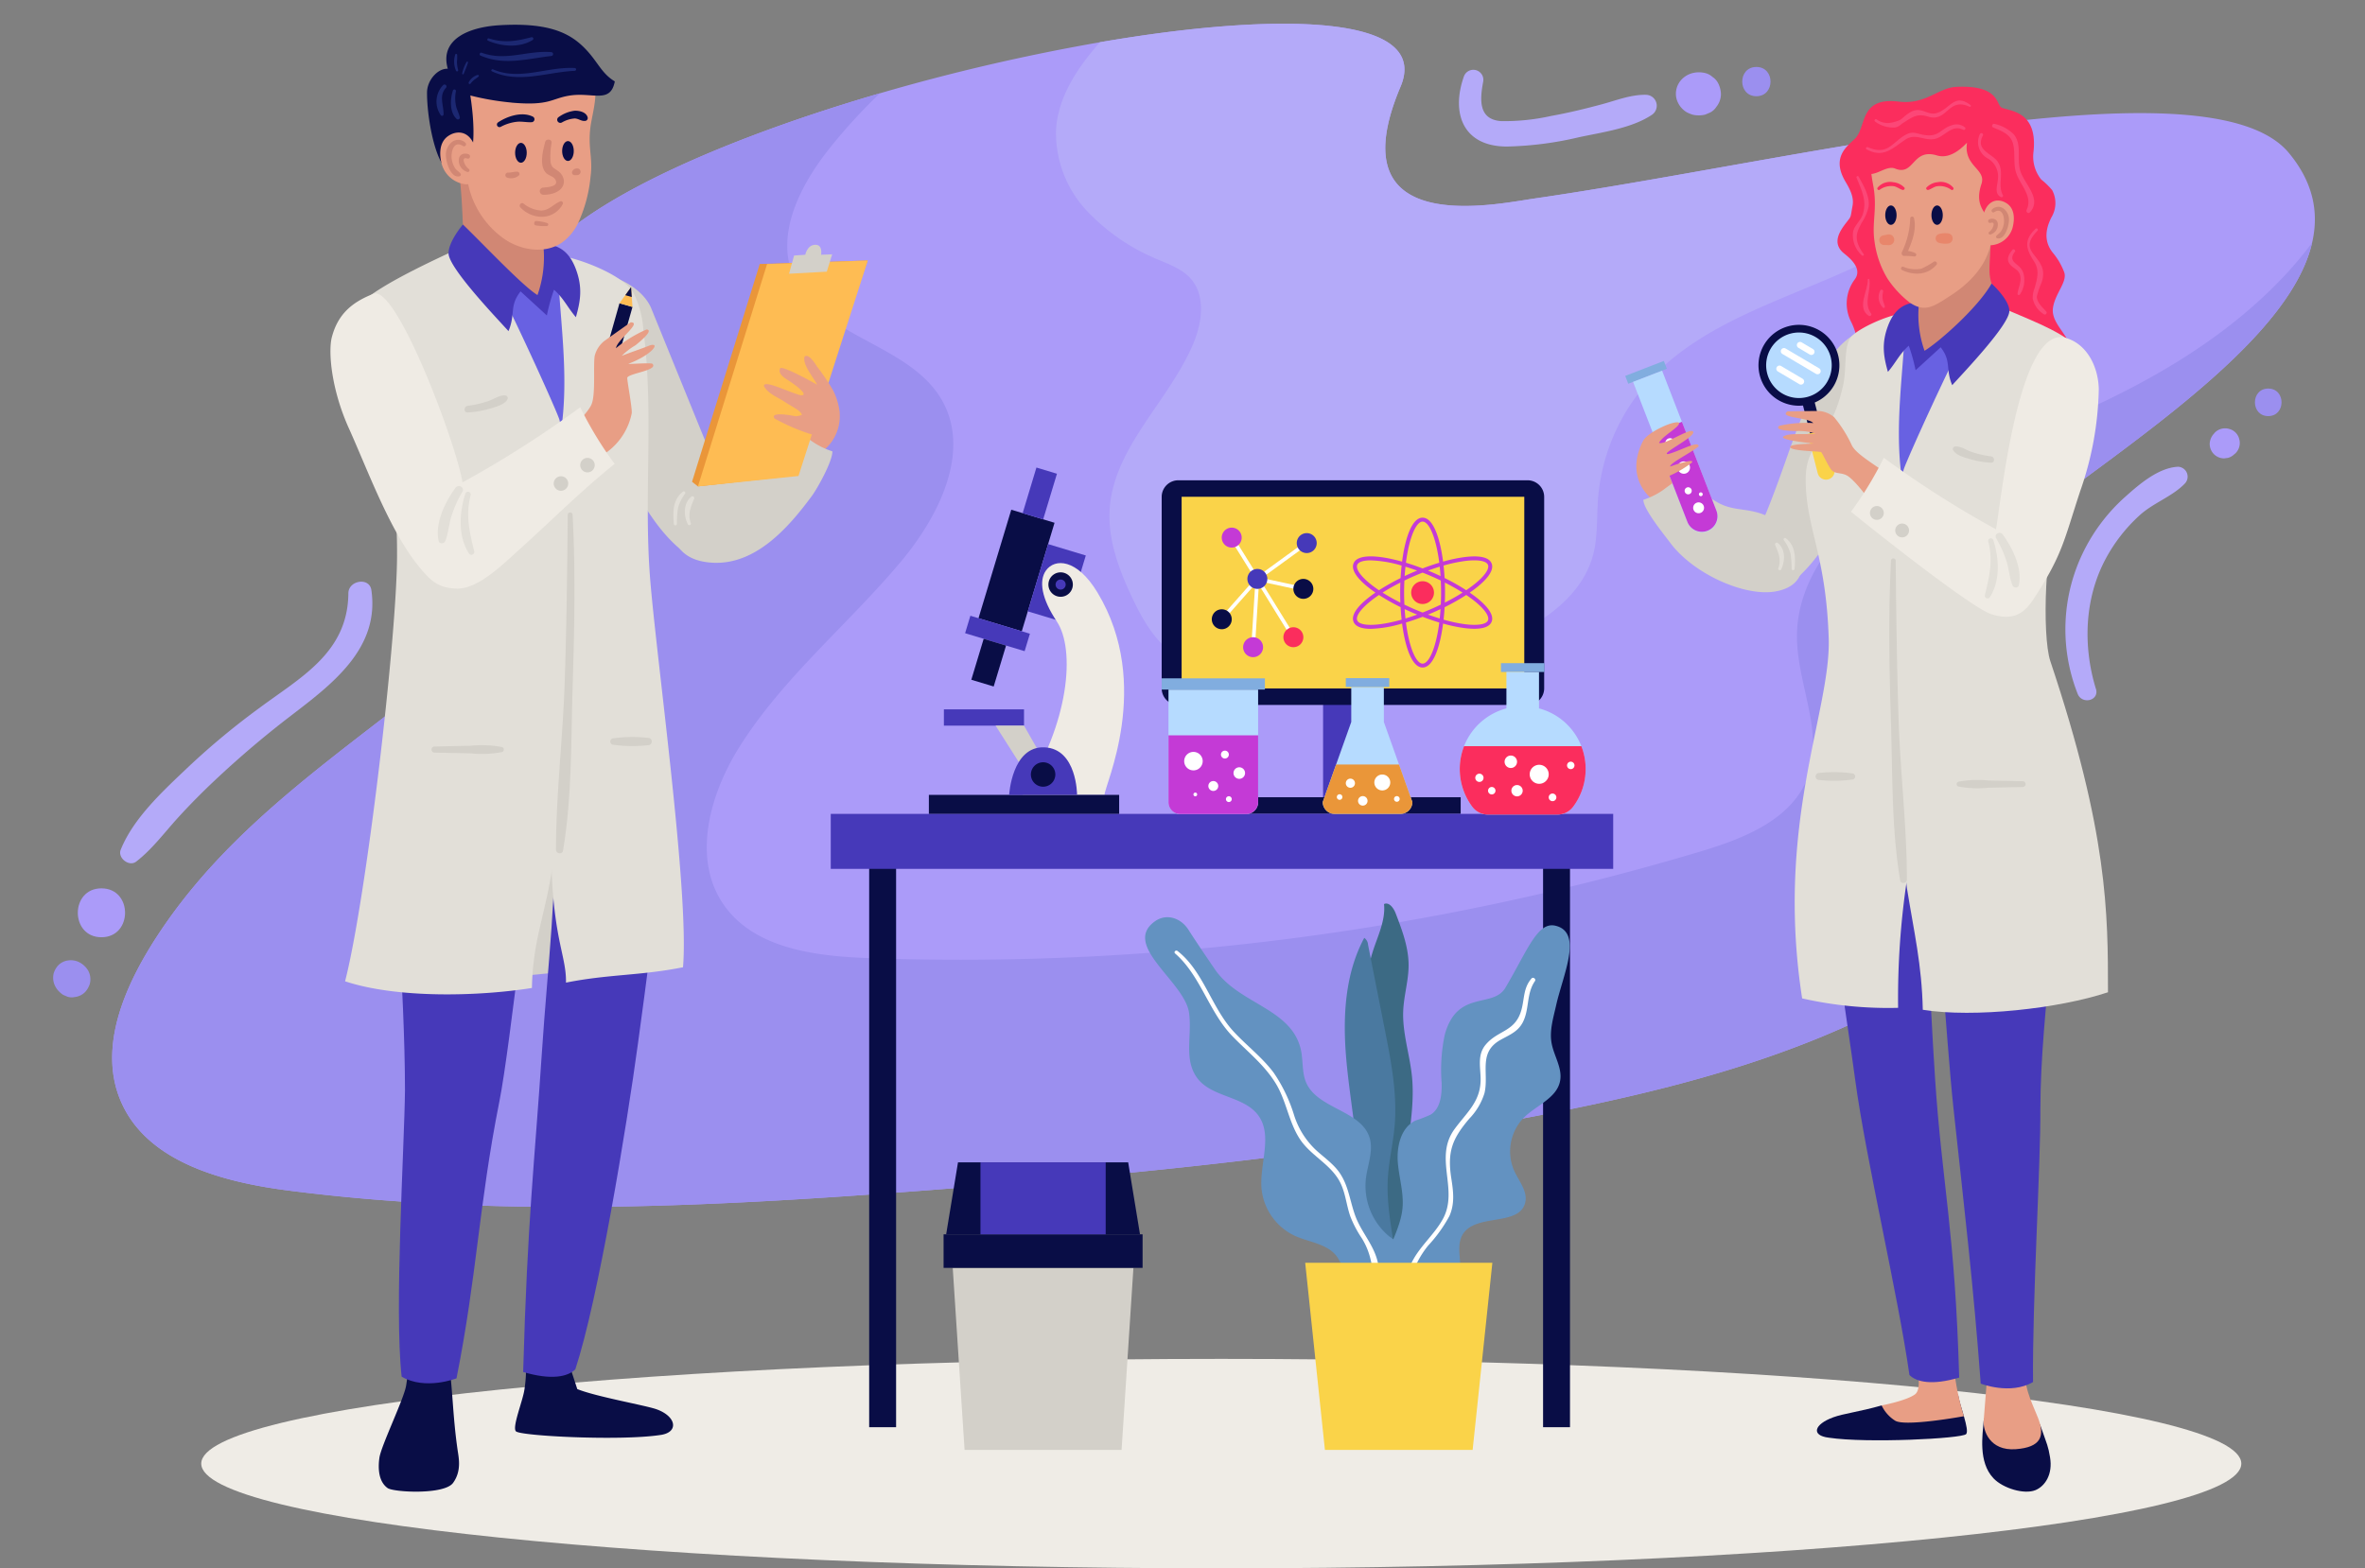 <svg xmlns="http://www.w3.org/2000/svg" xmlns:xlink="http://www.w3.org/1999/xlink" width="401" height="266" viewBox="0 0 401 266">
  <rect x="0" y="0" width="401" height="266" fill="#808080" stroke="none"/>
  <defs>
    <clipPath id="clip-path">
      <rect id="Rectángulo_383783" data-name="Rectángulo 383783" width="383.5" height="261.979" fill="none"/>
    </clipPath>
  </defs>
  <g id="Grupo_1081148" data-name="Grupo 1081148" transform="translate(-180 -5190)">
    <g id="Grupo_1081147" data-name="Grupo 1081147" transform="translate(189 5194.021)">
      <g id="Grupo_1081146" data-name="Grupo 1081146" clip-path="url(#clip-path)">
        <path id="Trazado_830646" data-name="Trazado 830646" d="M389.1,37.133c-4.715,20.518-44.33,41.714-60.749,57.523-2.853,2.747-5.73,5.917-6.2,9.848-.853,7.007,5.992,12.3,12.1,15.846s13.143,8.284,13.031,15.341c-.044,2.977-1.439,5.768-3.052,8.272-6.316,9.841-16.164,16.924-26.516,22.367-18.082,9.5-38.132,14.606-58.183,18.537C225.085,191.606,190.092,195.1,155.1,197.8c-36.314,2.8-72.939,4.74-109.066.112-11.243-1.439-24.174-4.852-28.546-15.3-3.812-9.119.779-19.5,6.166-27.78,15.634-24.018,40.867-36.339,61.322-56.4,19.614-19.241,12.975-37.341,6.64-41.789-20.742-14.55,14.1-33.019,54.645-44.841a344.953,344.953,0,0,1,37.31-8.658c30.988-5.326,56.078-4.528,50.964,7.549C223.6,36.5,250.492,30.624,257.207,29.652c23.009-3.314,53.057-9.711,78.489-12.769,23.42-2.822,42.929-2.815,49.444,5.014,4.136,4.971,5.151,10.078,3.961,15.236" transform="translate(-6.065 0)" fill="#ab9bf9"/>
        <path id="Trazado_830647" data-name="Trazado 830647" d="M432.574,16.883A30.9,30.9,0,0,1,422.1,33.034C407.347,45.243,385.092,46.881,372.721,61.5a33.721,33.721,0,0,0-7.83,19.178c-.224,3.146-.019,6.353-.822,9.4-1.781,6.733-8.091,11.255-14.438,14.114-13.143,5.917-27.955,7.119-42.349,6.4-5.207-.262-10.72-.878-14.843-4.067-3.065-2.373-4.989-5.9-6.634-9.412-2.155-4.609-4.005-9.549-3.719-14.625.6-10.614,10.041-18.406,14.177-28.2,1.52-3.606,2.155-8.185-.467-11.093-1.352-1.507-3.326-2.261-5.189-3.065a34.67,34.67,0,0,1-12.42-8.434,19.34,19.34,0,0,1-5.182-13.809c.38-5.6,3.712-10.52,7.443-14.75,30.988-5.326,56.078-4.528,50.964,7.549C320.481,36.5,347.37,30.624,354.085,29.652c23.009-3.314,53.057-9.711,78.489-12.769" transform="translate(-102.944 0)" fill="#b4aaf9"/>
        <path id="Trazado_830648" data-name="Trazado 830648" d="M322.148,111.644c-.853,7.007,5.992,12.3,12.1,15.846s13.143,8.284,13.031,15.341c-.044,2.977-1.439,5.768-3.052,8.272-6.316,9.841-16.164,16.924-26.516,22.367-18.082,9.5-38.132,14.606-58.183,18.537-34.439,6.739-69.432,10.234-104.425,12.931-36.314,2.8-72.939,4.74-109.066.112-11.243-1.439-24.174-4.852-28.546-15.3-3.812-9.119.779-19.5,6.166-27.78,15.634-24.018,40.867-36.339,61.322-56.4,19.614-19.241,12.975-37.341,6.64-41.789-20.742-14.55,14.1-33.019,54.645-44.841a94.238,94.238,0,0,0-8.365,9.113c-5.039,6.266-9.43,14.644-6.3,22.044,4.323,10.2,19.589,11.23,25.133,20.823,5.058,8.745-.473,19.789-6.97,27.525-8.957,10.67-20.013,19.658-27.394,31.474-5.008,8.016-7.985,18.842-2.616,26.616,5.157,7.462,15.5,8.758,24.56,9.088a437.839,437.839,0,0,0,141.05-18.076c7.337-2.193,15.51-5.4,18.207-12.57,2.859-7.593-1.837-15.871-1.819-23.981.019-8.839,5.78-16.836,12.943-22.019S330.363,80.9,338.61,77.716c16.743-6.453,33.324-14.619,45.644-27.662a63.437,63.437,0,0,0,4.846-5.78c-4.715,20.518-44.33,41.714-60.749,57.523-2.853,2.747-5.73,5.917-6.2,9.848" transform="translate(-6.065 -7.141)" fill="#9b8fef"/>
        <path id="Trazado_830649" data-name="Trazado 830649" d="M383.54,13.618c-2.235,6.34-.091,11.905,7.3,11.9a58.23,58.23,0,0,0,12.169-1.568c3.975-.86,8.928-1.509,12.355-3.778a1.855,1.855,0,0,0-.928-3.428c-2.565-.053-4.993.93-7.447,1.592-2.857.771-5.734,1.471-8.647,1.992a36.279,36.279,0,0,1-8.457.88c-3.947-.254-3.633-3.71-3.076-6.693a1.7,1.7,0,0,0-3.266-.9" transform="translate(-144.325 -4.686)" fill="#b4aaf9"/>
        <path id="Trazado_830650" data-name="Trazado 830650" d="M441.852,17.752a3.857,3.857,0,0,0,1.694,2.236,5.78,5.78,0,0,0,1.074.441,4.753,4.753,0,0,0,2.069-.017l.875-.369a2.764,2.764,0,0,0,1.027-.942,3.487,3.487,0,0,0,.786-2.218,4.339,4.339,0,0,0-.5-1.847,2.767,2.767,0,0,0-.943-1.027,2.757,2.757,0,0,0-1.245-.655,4.448,4.448,0,0,0-2.177.022,3.827,3.827,0,0,0-1.695.964,3.51,3.51,0,0,0-.966,3.413" transform="translate(-166.58 -4.988)" fill="#ab9bf9"/>
        <path id="Trazado_830651" data-name="Trazado 830651" d="M462.214,16.741c3.194,0,3.2-4.964,0-4.964s-3.2,4.964,0,4.964" transform="translate(-173.408 -4.441)" fill="#9b8fef"/>
        <path id="Trazado_830652" data-name="Trazado 830652" d="M552.949,158.3c-2.212-7.22-1.953-15.274,1.64-22.017a27.558,27.558,0,0,1,5.779-7.417c2.312-2.106,5.567-3.192,7.672-5.39a1.683,1.683,0,0,0-1.177-2.841c-3.319.17-6.553,2.962-8.951,5.106A30.571,30.571,0,0,0,551,134.726a29.817,29.817,0,0,0-1.143,24.423c.739,1.875,3.716,1.168,3.1-.854" transform="translate(-206.578 -45.492)" fill="#b4aaf9"/>
        <path id="Trazado_830653" data-name="Trazado 830653" d="M591.249,114.568l.184-.148a2.451,2.451,0,0,0,.637-2.412c0-.019-.009-.037-.014-.056a2.357,2.357,0,0,0-1.661-1.661l-.057-.014a2.452,2.452,0,0,0-2.411.637l-.148.184a2.661,2.661,0,0,0-.718,1.735,2.5,2.5,0,0,0,.718,1.734,2.468,2.468,0,0,0,1.735.718l.651-.087a2.45,2.45,0,0,0,1.083-.631" transform="translate(-221.395 -41.559)" fill="#ab9bf9"/>
        <path id="Trazado_830654" data-name="Trazado 830654" d="M601.633,104.017c3.006,0,3.011-4.672,0-4.672s-3.011,4.672,0,4.672" transform="translate(-226.039 -37.465)" fill="#9b8fef"/>
        <path id="Trazado_830655" data-name="Trazado 830655" d="M56.952,153.887c-.075,10.124-8.14,14.281-15.193,19.543a127.526,127.526,0,0,0-11.8,9.789c-4.211,4.013-9.407,8.69-11.607,14.185-.552,1.379,1.414,2.936,2.617,2.012,2.688-2.067,4.774-4.9,7.048-7.4,2.24-2.468,4.6-4.819,7.043-7.089q5.867-5.456,12.224-10.317c6.948-5.327,15-11.377,13.569-21.249-.328-2.26-3.884-1.646-3.9.528" transform="translate(-6.885 -57.298)" fill="#b4aaf9"/>
        <path id="Trazado_830656" data-name="Trazado 830656" d="M.414,259.513a2.762,2.762,0,0,0,.341.516,4.448,4.448,0,0,0,.957.862l.733.309a2.319,2.319,0,0,0,1.222.055,2.916,2.916,0,0,0,1.76-.843,3.653,3.653,0,0,0,.789-1.353,3.056,3.056,0,0,0-.309-2.363,3.854,3.854,0,0,0-1.378-1.3,3.207,3.207,0,0,0-1.918-.357,2.859,2.859,0,0,0-1.727.827A3.583,3.583,0,0,0,.11,257.2a3.148,3.148,0,0,0,.3,2.317" transform="translate(0 -96.171)" fill="#9b8fef"/>
        <path id="Trazado_830657" data-name="Trazado 830657" d="M10.741,243.73c5.336,0,5.344-8.292,0-8.292s-5.344,8.292,0,8.292" transform="translate(-2.54 -88.789)" fill="#ab9bf9"/>
        <path id="Trazado_830658" data-name="Trazado 830658" d="M386.237,381.325c0,9.81-77.433,17.762-172.952,17.762S40.333,391.135,40.333,381.325s77.433-17.762,172.952-17.762,172.952,7.952,172.952,17.762" transform="translate(-15.211 -137.108)" fill="#efece6"/>
        <path id="Trazado_830659" data-name="Trazado 830659" d="M127.344,366.994c-.276,1.93-2.115,6.373-1.44,7.074.769.8,17.634,1.65,24.409.635,3.225-.388,2.885-3.107-.513-4.353-1.854-.68-10.263-2.133-13.492-3.444l-2.289-6.989a1.279,1.279,0,0,0-1.6-1.071,41.02,41.02,0,0,0-4.427.224c-.771,4.1-.051,3.778-.643,7.924" transform="translate(-47.426 -135.329)" fill="#090d46"/>
        <path id="Trazado_830660" data-name="Trazado 830660" d="M88.764,379.7c-.26,1.847-.128,4.042,1.388,5.129,1,.719,9.615,1.189,11.108-.88,1.472-2.039.952-4.266.768-5.547-.888-6.148-.787-10.393-1.674-16.542a42.854,42.854,0,0,1-6.343,0c-.255,1.965-.4,3.637-.719,5.611-.366,2.236-4.241,10.19-4.527,12.228" transform="translate(-33.435 -136.466)" fill="#090d46"/>
        <path id="Trazado_830661" data-name="Trazado 830661" d="M111.484,238.94c-2.133.82,20.561-.9,25.855-2.459S129.29,204.5,129.29,204.5Z" transform="translate(-41.99 -77.121)" fill="#d3d0c9"/>
        <path id="Trazado_830662" data-name="Trazado 830662" d="M94.776,248.127c-.089,9.6-1.849,37.4-.566,48.708,4.034,2.359,9.3.282,9.3.282,3.489-17.52,3.78-29.432,7.268-46.952,1.919-9.635,5.344-43.048,7.1-51.448.85.206,1.476-.206,2.326,0,.411,16.025-1.234,28.241-2.212,43.066-1.243,18.836-2.455,28.206-3.18,54.259,4.831,1.434,7.59.793,8.844-.453,3.868-11.722,8.7-41.094,10.622-55.278,2.937-21.662,5.689-40.181,1.766-61.688-6.541,2.464-34.7.109-41.581.032-1.262,6.232-.777,13.42-1.26,19.812-.646,8.543,1.568,32.676,1.568,49.659" transform="translate(-35.107 -67.363)" fill="#4639b9"/>
        <path id="Trazado_830663" data-name="Trazado 830663" d="M152.957,73.967l12.116,29.764c.873,2.145,1.747,4.293,2.473,6.492.809,2.451-6.906,6.88-9.714,4.538-5.763-4.807-8.834-13.036-13.193-19.146s-7.864-13.174-8.006-20.678a7.256,7.256,0,0,1,.592-3.471c3.3-6.427,13.629-2.665,15.732,2.5" transform="translate(-51.526 -25.671)" fill="#d3d0c9"/>
        <path id="Trazado_830664" data-name="Trazado 830664" d="M202.378,109.418c-1.878,3.584,1.4,5.281,4.2,2.867a7.52,7.52,0,0,0,2.878-6.826,9.536,9.536,0,0,1-7.078,3.959" transform="translate(-76.113 -39.771)" fill="#e89e85"/>
        <path id="Trazado_830665" data-name="Trazado 830665" d="M192.238,120.649c.982-1.332,3.52-5.916,3.483-7.57a13.159,13.159,0,0,1-3.6-1.8c-1.506-1.159-3.215-2.158-4.241-3.757-.426,2.9-1.421,6.064-3.978,7.507-2.582,1.458-5.864.666-8.691,1.56-6.921,2.189-9.99,13.7-1.256,15.216,8.124,1.409,14.2-5.625,18.282-11.156" transform="translate(-63.585 -40.549)" fill="#d3d0c9"/>
        <path id="Trazado_830666" data-name="Trazado 830666" d="M169.456,132.839a15.152,15.152,0,0,1,.2-2.761,7.325,7.325,0,0,1,1.189-2.358c.131-.2-.141-.505-.349-.349-1.752,1.321-1.76,3.471-1.567,5.468a.263.263,0,0,0,.526,0" transform="translate(-63.676 -48.019)" fill="#e2dfd8"/>
        <path id="Trazado_830667" data-name="Trazado 830667" d="M172.994,133.243c-.563-1.551-.02-2.758.574-4.183a.305.305,0,0,0-.445-.342c-1.433,1.089-1.368,3.263-.624,4.733.137.27.6.082.5-.209" transform="translate(-64.858 -48.525)" fill="#e2dfd8"/>
        <path id="Trazado_830668" data-name="Trazado 830668" d="M111.675,60.158,88.7,72.618s9.455,26.156,8.806,37.206a116.156,116.156,0,0,0,0,17.166l34.61-3.807s.762-18.055.422-28.137-1.359-27.1-1.359-27.1Z" transform="translate(-33.452 -22.687)" fill="#6861e2"/>
        <path id="Trazado_830669" data-name="Trazado 830669" d="M111.165,49.756a6.759,6.759,0,0,1-.463,3.6c-1.382,2.925,11.2,9.228,14.3,8.326,1.511-.439,3.721-4.3,3.661-5.873-2.547.281-2.653-1.347-3.932-3.568a13.316,13.316,0,0,1-1.3-4.226l-1.34-7.077a1.067,1.067,0,0,0-1.19-1.1c-1.981-.184-11-2.469-10.578-.389.625,3.1.687,8.575.837,10.31" transform="translate(-41.602 -14.549)" fill="#d18774"/>
        <path id="Trazado_830670" data-name="Trazado 830670" d="M113.252,67.868s5.1,6.922,12.84,4.227,2.962-9.321,2.962-9.321l-3.588-2.813s2.295,3.582.308,9.782c0,0-10.482-7.361-12.521-5.678s0,3.8,0,3.8" transform="translate(-42.368 -22.613)" fill="#6861e2"/>
        <path id="Trazado_830671" data-name="Trazado 830671" d="M82.565,69.97a9.712,9.712,0,0,0-2.53,3.164,9.508,9.508,0,0,0-.505,4.377,36.049,36.049,0,0,0,2.642,11.454c1.37,3.324,3.236,6.439,4.389,9.844,1.547,4.566,1.751,9.47,1.738,14.292-.039,14.261-5.265,58.407-8.812,72.221,8.785,2.914,22.54,2.588,31.681,1.132.169-8.028,2.073-11.812,3.35-19.74.8-4.992,4.88-59.892,1.327-76.581-.214-1.006-7.09-16.2-10.4-22.554-2.156-4.143-2.965-8.272-7.1-6.348-3.924,1.824-12.591,5.827-15.781,8.74" transform="translate(-29.977 -22.908)" fill="#e2dfd8"/>
        <path id="Trazado_830672" data-name="Trazado 830672" d="M136.223,63.006c3.792.54,11.122,3.379,12.87,6.358a16.545,16.545,0,0,1,1.7,6.332c1.79,13.761.092,27.59,1.088,41.432.927,12.9,6.733,53.783,5.633,66.666-7.3,1.453-12.538,1.152-19.843,2.605.078-4.348-1.95-7-2.427-18.835-.466-11.557-.273-33.537-.447-37.781-.612-14.981-.655-20.953,1.915-36.238,1.738-10.334-.366-20.925-.493-30.541" transform="translate(-50.705 -23.761)" fill="#e2dfd8"/>
        <path id="Trazado_830673" data-name="Trazado 830673" d="M138.889,133.508c-.088,9.473-.2,18.952-.516,28.421-.309,9.435-1.471,18.953-1.478,28.379,0,.66,1.071.851,1.188.161,1.549-9.093,1.353-18.782,1.643-27.984.3-9.658.5-19.324-.009-28.977a.414.414,0,0,0-.828,0" transform="translate(-51.626 -50.198)" fill="#d3d0c9"/>
        <path id="Trazado_830674" data-name="Trazado 830674" d="M103.5,197.72c2.033.042,4.066.09,6.1.124a18.6,18.6,0,0,0,5.347-.211.45.45,0,0,0,0-.86,18.732,18.732,0,0,0-5.347-.211c-2.033.035-4.066.082-6.1.124a.518.518,0,0,0,0,1.035" transform="translate(-38.842 -74.095)" fill="#d3d0c9"/>
        <path id="Trazado_830675" data-name="Trazado 830675" d="M152.064,195.524a23.764,23.764,0,0,0,6.2.069.625.625,0,0,0,0-1.2,23.79,23.79,0,0,0-6.2.069.554.554,0,0,0,0,1.06" transform="translate(-57.198 -73.246)" fill="#d3d0c9"/>
        <path id="Trazado_830676" data-name="Trazado 830676" d="M112.568,104.1a16.726,16.726,0,0,0,3.855-.679c.98-.306,2.306-.615,2.862-1.53a.459.459,0,0,0-.392-.683c-.986-.064-1.9.638-2.819.951a17.644,17.644,0,0,1-3.507.811c-.7.087-.741,1.183,0,1.131" transform="translate(-42.248 -38.166)" fill="#d3d0c9"/>
        <path id="Trazado_830677" data-name="Trazado 830677" d="M117.812,72.761c1.241-2.962.086-4.2,2.049-6.74l4.46,4.083a31.952,31.952,0,0,1,1.213-4.367c1.651,1.469,2.272,2.982,3.709,4.662.776-2.735,1.167-5.019,0-8.147-1.2-3.223-3.126-4.16-5.549-4.282a19.247,19.247,0,0,1-.963,8.675c-2.535-1.543-9.4-8.849-12.642-11.964,0,0-2.44,2.845-2.44,4.876,0,2.449,8.028,10.842,10.162,13.2" transform="translate(-40.597 -20.621)" fill="#4639b9"/>
        <path id="Trazado_830678" data-name="Trazado 830678" d="M185.413,65.071l-11.48,36.935,1,.785,15.8-1.766,13-36.55Z" transform="translate(-65.594 -24.316)" fill="#ea9639"/>
        <path id="Trazado_830679" data-name="Trazado 830679" d="M187.265,65.071l-11.724,37.721,17.049-1.766,11.751-36.55Z" transform="translate(-66.201 -24.316)" fill="#febc53"/>
        <path id="Trazado_830680" data-name="Trazado 830680" d="M206.316,99.8a10.871,10.871,0,0,0-1.147-3.614,37.967,37.967,0,0,0-2.64-3.9c-.483-.742-1.5-2.3-2.152-1.7-.332,1.419,1.49,3.456,2.152,4.754-1.5-.848-5.744-3.144-6.255-2.815-.45.939.564,1.582,1.446,2.136s3.568,2.487,2.062,2.482c-2.094-.52-6.331-2.737-6.282-1.561.774,1.363,2.328,1.851,3.625,2.732.989.671,2.759,1.484,2.8,2.146-1.086.389-1.132.174-2.275.018s-3.012-.291-2.333.605a35.042,35.042,0,0,0,5.468,2.427c4.172,1.487,4.923-1.373,5.534-3.712" transform="translate(-72.973 -34.111)" fill="#e89e85"/>
        <path id="Trazado_830681" data-name="Trazado 830681" d="M201.192,62.021l-.853,3.086,6.4-.349.915-2.943-1.88.069s.338-1.747-1.022-1.69-1.655,1.69-1.655,1.69Z" transform="translate(-75.553 -22.7)" fill="#d3d0c9"/>
        <path id="Trazado_830682" data-name="Trazado 830682" d="M110.137,27.268a15.128,15.128,0,0,0,6.543,10.317c2.835,1.815,6.744,2.35,9.515.438a8.75,8.75,0,0,0,2.661-3.154,24.072,24.072,0,0,0,2.182-8c.482-3.385-.651-5.2.142-9.405.635-3.359,1.508-6.57-.9-8.994-1.671-1.678-6.724-3.836-8.905-4.758-2.307-.974-4.877-1.73-7.292-1.068a12.268,12.268,0,0,0-5.2,3.6c-6.959,7.081-.011,12.348,1.261,21.02" transform="translate(-39.909 -0.903)" fill="#e89e85"/>
        <path id="Trazado_830683" data-name="Trazado 830683" d="M116.124,13.492c6.556.576,6.681-.7,9.876-1.2,3.867-.606,6.905,1.449,7.634-2.4-2.506-1.5-2.975-3.743-5.723-6.227-2.637-2.384-6.415-3.742-13.847-3.3-5.187.311-10.175,2.386-8.748,7.382-1.687-.1-3.5,1.93-3.519,4-.043,4.368,1.586,13.9,4.683,13.653,4.338-.34,3.165-9.851,2.657-13.117a45.286,45.286,0,0,0,6.987,1.2" transform="translate(-38.39 -0.107)" fill="#090d46"/>
        <path id="Trazado_830684" data-name="Trazado 830684" d="M106.8,30.182c-1.605,1.044-1.606,3.142-1.137,4.878a4.746,4.746,0,0,0,4.062,3.35c2.391.1,2.083-2.723,1.932-4.37-.414-4.5-3.005-5.061-4.857-3.858" transform="translate(-39.745 -11.175)" fill="#e89e85"/>
        <path id="Trazado_830685" data-name="Trazado 830685" d="M127.742,34.131c0,.931-.441,1.687-.985,1.687s-.985-.756-.985-1.687.441-1.686.985-1.686.985.755.985,1.686" transform="translate(-47.432 -12.236)" fill="#090d46"/>
        <path id="Trazado_830686" data-name="Trazado 830686" d="M140.546,33.645c0,.931-.441,1.686-.985,1.686s-.985-.755-.985-1.686.441-1.687.985-1.687.985.756.985,1.687" transform="translate(-52.26 -12.052)" fill="#090d46"/>
        <path id="Trazado_830687" data-name="Trazado 830687" d="M133.409,31.932c-.374,1.454-1.056,3.968.116,5.248.424.463,1.241.578,1.572,1.115.762,1.237-1.276,1.325-2.026,1.4a.606.606,0,0,0,0,1.211c1.444.048,3.612-.581,3.5-2.421a2.307,2.307,0,0,0-1-1.615c-.716-.547-1.1-.524-1.266-1.6a13.932,13.932,0,0,1,.187-3.191c.055-.624-.927-.737-1.079-.146" transform="translate(-49.964 -11.896)" fill="#d18774"/>
        <path id="Trazado_830688" data-name="Trazado 830688" d="M127.142,49.383a5.02,5.02,0,0,0,3.717,1.591,4,4,0,0,0,3.489-2.211.342.342,0,0,0-.419-.419c-1.157.458-1.88,1.525-3.231,1.572a5.251,5.251,0,0,1-3.042-1.2c-.409-.268-.847.328-.514.666" transform="translate(-47.904 -18.225)" fill="#d18774"/>
        <path id="Trazado_830689" data-name="Trazado 830689" d="M131.242,54.464a8.427,8.427,0,0,0,1.852.113.264.264,0,0,0,.07-.516,8.393,8.393,0,0,0-1.82-.348c-.424-.045-.528.69-.1.751" transform="translate(-49.391 -20.256)" fill="#d18774"/>
        <path id="Trazado_830690" data-name="Trazado 830690" d="M110.259,32.136a1.733,1.733,0,0,0-2.241-.189,2.744,2.744,0,0,0-1.065,2.549c.075,1.079.83,3.665,2.307,3.309a.3.3,0,0,0,.175-.43c-.262-.344-.641-.529-.9-.883a3.82,3.82,0,0,1-.544-1.266c-.309-1.147.1-3.678,1.856-2.555.331.212.677-.261.412-.534" transform="translate(-40.331 -11.927)" fill="#d18774"/>
        <path id="Trazado_830691" data-name="Trazado 830691" d="M121.455,26.8a7.492,7.492,0,0,1,2.774-.864c.832-.078,1.646.118,2.473.075a.5.5,0,0,0,.249-.921c-1.815-.94-4.36-.118-5.939.952a.439.439,0,0,0,.442.757" transform="translate(-45.56 -9.306)" fill="#090d46"/>
        <path id="Trazado_830692" data-name="Trazado 830692" d="M138,25.694a4.976,4.976,0,0,1,2.184-.687c.7.023,1.155.533,1.86.4a.484.484,0,0,0,.334-.588c-.23-.883-1.376-1.15-2.194-1.127a5.879,5.879,0,0,0-2.723,1.08.534.534,0,0,0,.539.921" transform="translate(-51.739 -8.935)" fill="#090d46"/>
        <path id="Trazado_830693" data-name="Trazado 830693" d="M123.43,41.3a2.091,2.091,0,0,0,1.976-.361.387.387,0,0,0-.27-.653c-.538-.012-1.048.184-1.59.157a.438.438,0,0,0-.116.856" transform="translate(-46.431 -15.192)" fill="#d18774"/>
        <path id="Trazado_830694" data-name="Trazado 830694" d="M141.588,40.536a3.117,3.117,0,0,0,.59,0,.56.56,0,0,0,0-1.119.883.883,0,0,0-.908.559.455.455,0,0,0,.317.559" transform="translate(-53.269 -14.864)" fill="#d18774"/>
        <path id="Trazado_830695" data-name="Trazado 830695" d="M112.082,35.479c-.835-.3-1.648.076-1.649,1.031a2,2,0,0,0,1.475,1.976.282.282,0,0,0,.216-.513,2.369,2.369,0,0,1-.838-1.3c-.1-.5.14-.6.6-.463s.651-.565.2-.726" transform="translate(-41.647 -13.342)" fill="#d18774"/>
        <path id="Trazado_830696" data-name="Trazado 830696" d="M119.4,12.61c4.514,2.138,9.283.141,14.036-.083a.239.239,0,0,0,0-.478c-4.717-.25-9.324,2.2-13.843.231-.222-.1-.418.224-.193.33" transform="translate(-44.993 -4.537)" fill="#1c2872"/>
        <path id="Trazado_830697" data-name="Trazado 830697" d="M116.247,8.292c4,1.747,7.859.559,12.017.078a.327.327,0,0,0,0-.653c-4.115-.33-7.665,1.6-11.814.1-.277-.1-.476.361-.2.48" transform="translate(-43.79 -2.896)" fill="#1c2872"/>
        <path id="Trazado_830698" data-name="Trazado 830698" d="M118.3,4.253c2.309,1.01,5.347,1.263,7.582-.1a.264.264,0,0,0-.2-.481c-2.531.667-4.654,1.028-7.22.2-.219-.07-.377.283-.159.379" transform="translate(-44.575 -1.382)" fill="#1c2872"/>
        <path id="Trazado_830699" data-name="Trazado 830699" d="M105.507,16.654a4.018,4.018,0,0,0-.406,5.1.257.257,0,0,0,.475-.128c.027-1.56-.835-3.163.4-4.495a.334.334,0,0,0-.473-.473" transform="translate(-39.366 -6.246)" fill="#1c2872"/>
        <path id="Trazado_830700" data-name="Trazado 830700" d="M108.633,18.1c-.466,1.439-.589,3.683.635,4.809a.321.321,0,0,0,.533-.31c-.146-.665-.506-1.252-.644-1.928a6.081,6.081,0,0,1-.016-2.432.263.263,0,0,0-.507-.14" transform="translate(-40.843 -6.756)" fill="#1c2872"/>
        <path id="Trazado_830701" data-name="Trazado 830701" d="M109.841,10.96a5.728,5.728,0,0,1-.2-1.438,6.75,6.75,0,0,0,.031-1.175.175.175,0,0,0-.316-.041,3.972,3.972,0,0,0,.12,2.754.189.189,0,0,0,.364-.1" transform="translate(-41.162 -3.101)" fill="#1c2872"/>
        <path id="Trazado_830702" data-name="Trazado 830702" d="M111.621,12.394c.248-.63.538-1.256.728-1.907a.128.128,0,0,0-.233-.1,5.984,5.984,0,0,0-.746,1.937.13.13,0,0,0,.251.069" transform="translate(-41.999 -3.896)" fill="#1c2872"/>
        <path id="Trazado_830703" data-name="Trazado 830703" d="M113.424,15.434a4.5,4.5,0,0,1,.663-.684,8.8,8.8,0,0,0,.716-.531c.129-.124-.01-.291-.157-.27a2.423,2.423,0,0,0-1.51,1.264c-.1.174.151.387.288.222" transform="translate(-42.658 -5.259)" fill="#1c2872"/>
        <rect id="Rectángulo_383763" data-name="Rectángulo 383763" width="14.159" height="2.294" transform="matrix(0.272, -0.962, 0.962, 0.272, 92.184, 61.036)" fill="#090d46"/>
        <path id="Trazado_830704" data-name="Trazado 830704" d="M156.385,75.083l-2.211-.625.988-1.373.98-1.368.118,1.679Z" transform="translate(-58.143 -27.046)" fill="#febc53"/>
        <path id="Trazado_830705" data-name="Trazado 830705" d="M148.711,99.719l-.184-.052a1.051,1.051,0,0,1-.726-1.3l.107-.378,2.207.624-.107.378a1.051,1.051,0,0,1-1.3.726" transform="translate(-55.724 -36.955)" fill="#febc53"/>
        <path id="Trazado_830706" data-name="Trazado 830706" d="M156.861,73.4l-1.1-.311.98-1.368Z" transform="translate(-58.741 -27.046)" fill="#090d46"/>
        <path id="Trazado_830707" data-name="Trazado 830707" d="M149.513,90.667c.389-.727,5.271-1.224,4.259-2.314-.222-.24-4.379.107-4.062-.014,3.9-1.491,5.494-3.611,3.673-3.139-1.6.646-3.227,1.158-4.827,1.8a11.548,11.548,0,0,1,2.336-1.8c.823-.666,3.141-2.566,1.881-2.679a22.02,22.02,0,0,0-5.186,3.172c.166-1.423,4.51-4.383,2.487-4.383-1.5,1.063-3,2.117-4.5,3.189a4.674,4.674,0,0,0-1.6,2.5c-.279,1.731.214,6.786-.606,8.374-.832,1.611-3.41,4.167-5.118,4.713.25,5.41,1.781,6.244,6.177,4.214a10.764,10.764,0,0,0,5.826-7.565c.11-.882-.866-5.849-.746-6.074" transform="translate(-52.139 -30.664)" fill="#e89e85"/>
        <path id="Trazado_830708" data-name="Trazado 830708" d="M78.628,96.316c3.241,7.195,6.984,17.556,12.023,23.629,1.949,2.349,3.248,3.484,6.3,3.557,3.436.083,7.4-3.751,9.954-6.054,6.844-6.18,10.619-10.1,16.783-15.1a62.41,62.41,0,0,1-5.831-9.6,178.06,178.06,0,0,1-19.964,12.738C96.812,98.843,86.7,71.994,82.811,73.5c-3.673,1.416-6.058,3.488-7.071,7.358-.623,2.379-.146,8.727,2.888,15.462" transform="translate(-28.473 -27.694)" fill="#efebe4"/>
        <path id="Trazado_830709" data-name="Trazado 830709" d="M145.956,119.457a1.229,1.229,0,1,1-1.229-1.229,1.229,1.229,0,0,1,1.229,1.229" transform="translate(-54.116 -44.587)" fill="#d3d0c9"/>
        <path id="Trazado_830710" data-name="Trazado 830710" d="M138.74,124.459a1.229,1.229,0,1,1-1.23-1.229,1.229,1.229,0,0,1,1.23,1.229" transform="translate(-51.395 -46.473)" fill="#d3d0c9"/>
        <path id="Trazado_830711" data-name="Trazado 830711" d="M107.715,126.186c-1.72,2.364-3.514,5.99-2.855,8.994.138.627.959.5,1.152,0,.5-1.309.592-2.76,1-4.108a19.866,19.866,0,0,1,1.877-4.2c.443-.771-.666-1.374-1.169-.683" transform="translate(-39.492 -47.473)" fill="#e2dfd8"/>
        <path id="Trazado_830712" data-name="Trazado 830712" d="M111.74,127.789c-1.03,3.208-1.268,7.192.616,10.13a.488.488,0,0,0,.888-.374c-.794-3.3-1.49-6.119-.6-9.506a.47.47,0,0,0-.906-.25" transform="translate(-41.842 -48.068)" fill="#e2dfd8"/>
        <rect id="Rectángulo_383764" data-name="Rectángulo 383764" width="10.131" height="19.797" transform="translate(215.336 111.398)" fill="#4639b9"/>
        <path id="Trazado_830713" data-name="Trazado 830713" d="M363.818,124.321H304.6a2.82,2.82,0,0,0-2.82,2.82v32.466a2.82,2.82,0,0,0,2.82,2.82h59.214a2.82,2.82,0,0,0,2.82-2.82V127.141a2.82,2.82,0,0,0-2.82-2.82" transform="translate(-113.81 -46.884)" fill="#090d46"/>
        <rect id="Rectángulo_383765" data-name="Rectángulo 383765" width="58.099" height="32.507" transform="translate(191.352 80.236)" fill="#fad349"/>
        <rect id="Rectángulo_383766" data-name="Rectángulo 383766" width="36.532" height="2.823" transform="translate(202.135 131.195)" fill="#090d46"/>
        <path id="Trazado_830714" data-name="Trazado 830714" d="M371.63,151.809a1.932,1.932,0,1,0,1.932,1.932,1.932,1.932,0,0,0-1.932-1.932" transform="translate(-139.422 -57.251)" fill="#fb2d5d"/>
        <path id="Trazado_830715" data-name="Trazado 830715" d="M374.873,148.122c-.377-.3-.795-.605-1.232-.908.437-.3.855-.6,1.232-.908,2.051-1.644,2.906-3.05,2.473-4.068s-2.039-1.378-4.646-1.039a25.854,25.854,0,0,0-3.573.759c-.535-4.135-1.717-7.454-3.476-7.454s-2.941,3.321-3.476,7.457c-4.013-1.125-7.532-1.34-8.219.277-.567,1.332,1.1,3.184,3.7,4.976-2.608,1.791-4.27,3.643-3.7,4.976.348.82,1.423,1.17,2.919,1.17a20.863,20.863,0,0,0,5.3-.9c.535,4.138,1.717,7.46,3.476,7.46s2.941-3.319,3.476-7.455a25.787,25.787,0,0,0,3.573.759,13.6,13.6,0,0,0,1.727.123c1.594,0,2.592-.393,2.919-1.162.434-1.018-.422-2.424-2.473-4.068m-2.087-6.259a12.84,12.84,0,0,1,1.638-.116c1.268,0,2.1.261,2.307.754.29.682-.561,1.91-2.277,3.285-.427.343-.9.686-1.408,1.028a35.588,35.588,0,0,0-3.663-2.071c-.041-.715-.1-1.424-.175-2.113a25.316,25.316,0,0,1,3.578-.767m-5.907,8.237q-.621.264-1.226.5c-.408-.159-.818-.325-1.229-.5-.648-.275-1.263-.559-1.857-.845-.03-.66-.051-1.335-.051-2.04s.021-1.381.051-2.04c.594-.286,1.208-.57,1.857-.845q.613-.261,1.223-.5c.406.159.814.32,1.232.5.637.27,1.254.554,1.857.845.03.66.051,1.336.051,2.041s-.021,1.381-.051,2.041c-.6.29-1.22.574-1.857.845m1.816-.086c-.036.552-.083,1.082-.138,1.595q-.974-.3-1.986-.663c.19-.077.382-.151.571-.231.53-.225,1.046-.461,1.554-.7m-3.966.932c-.683.249-1.344.467-1.981.661-.055-.513-.1-1.043-.138-1.595.514.243,1.032.48,1.555.7.189.08.377.154.565.232m-2.847-2.028c-1.117-.564-2.123-1.137-3.011-1.7.888-.566,1.894-1.14,3.011-1.7-.022.567-.034,1.137-.034,1.7s.011,1.136.034,1.7m.727-4.5c.036-.551.083-1.082.138-1.595.634.192,1.3.416,1.976.663-.187.077-.372.149-.559.229-.523.222-1.041.459-1.555.7m3.965-.934q1.009-.368,1.983-.662c.055.513.1,1.043.138,1.6-.508-.24-1.024-.475-1.554-.7-.188-.08-.378-.155-.567-.232m2.848,2.03c1.086.548,2.1,1.12,3.011,1.7-.914.582-1.925,1.154-3.011,1.7.022-.567.034-1.137.034-1.7s-.011-1.136-.034-1.7m-3.77-10.339c1.1,0,2.281,2.7,2.827,6.972-.919.277-1.867.6-2.829.972-.943-.361-1.894-.69-2.825-.97.546-4.27,1.732-6.974,2.827-6.974m-11.08,7.328c.21-.494,1.025-.755,2.289-.755a20.454,20.454,0,0,1,5.235.886c-.077.69-.135,1.4-.176,2.116a36.722,36.722,0,0,0-3.664,2.066c-2.667-1.8-4.045-3.464-3.684-4.313m0,9.428c-.361-.85,1.017-2.511,3.684-4.313a36.719,36.719,0,0,0,3.664,2.066c.041.718.1,1.428.176,2.119-4.143,1.169-7.095,1.136-7.524.128m11.08,7.328c-1.1,0-2.282-2.7-2.827-6.977.933-.28,1.884-.6,2.828-.966.961.369,1.909.7,2.827.97-.546,4.27-1.732,6.972-2.827,6.972m11.08-7.328c-.291.682-1.766.92-3.945.638a25.4,25.4,0,0,1-3.578-.767c.076-.69.134-1.4.175-2.113a35.59,35.59,0,0,0,3.663-2.071c.506.342.981.686,1.408,1.028,1.716,1.375,2.567,2.6,2.277,3.285" transform="translate(-133.443 -50.725)" fill="#c43ad6"/>
        <path id="Trazado_830716" data-name="Trazado 830716" d="M318.221,153.887l-.469-.414,5.885-6.668L319.411,140l.531-.33,4.471,7.205Z" transform="translate(-119.832 -52.671)" fill="#fff"/>
        <path id="Trazado_830717" data-name="Trazado 830717" d="M335.1,149.344l-8.48-1.839,8.937-6.488.367.506-7.806,5.667,7.115,1.543Z" transform="translate(-123.177 -53.181)" fill="#fff"/>
        <path id="Trazado_830718" data-name="Trazado 830718" d="M326.785,162.173l-.624-.039.785-12.561,6.623,10.726-.532.328-5.59-9.052Z" transform="translate(-123.003 -56.408)" fill="#fff"/>
        <path id="Trazado_830719" data-name="Trazado 830719" d="M321.51,138.906a1.691,1.691,0,1,1-1.69-1.69,1.69,1.69,0,0,1,1.69,1.69" transform="translate(-119.974 -51.747)" fill="#c43ad6"/>
        <path id="Trazado_830720" data-name="Trazado 830720" d="M328.491,150.156a1.691,1.691,0,1,1-1.69-1.69,1.69,1.69,0,0,1,1.69,1.69" transform="translate(-122.606 -55.99)" fill="#4639b9"/>
        <path id="Trazado_830721" data-name="Trazado 830721" d="M327.329,168.747a1.691,1.691,0,1,1-1.691-1.69,1.69,1.69,0,0,1,1.691,1.69" transform="translate(-122.168 -63.001)" fill="#c43ad6"/>
        <path id="Trazado_830722" data-name="Trazado 830722" d="M341.009,152.87a1.691,1.691,0,1,1-1.69-1.691,1.69,1.69,0,0,1,1.69,1.691" transform="translate(-127.327 -57.014)" fill="#090d46"/>
        <path id="Trazado_830723" data-name="Trazado 830723" d="M341.931,140.4a1.691,1.691,0,1,1-1.69-1.69,1.69,1.69,0,0,1,1.69,1.69" transform="translate(-127.675 -52.31)" fill="#4639b9"/>
        <path id="Trazado_830724" data-name="Trazado 830724" d="M338.295,166.033a1.691,1.691,0,1,1-1.69-1.69,1.69,1.69,0,0,1,1.69,1.69" transform="translate(-126.304 -61.978)" fill="#fb2d5d"/>
        <path id="Trazado_830725" data-name="Trazado 830725" d="M318.8,161.142a1.691,1.691,0,1,1-1.69-1.69,1.69,1.69,0,0,1,1.69,1.69" transform="translate(-118.95 -60.133)" fill="#090d46"/>
        <rect id="Rectángulo_383767" data-name="Rectángulo 383767" width="4.566" height="97.462" transform="translate(138.373 140.581)" fill="#090d46"/>
        <rect id="Rectángulo_383768" data-name="Rectángulo 383768" width="4.566" height="97.462" transform="translate(252.637 140.581)" fill="#090d46"/>
        <rect id="Rectángulo_383769" data-name="Rectángulo 383769" width="132.667" height="9.325" transform="translate(131.86 134.018)" fill="#4639b9"/>
        <rect id="Rectángulo_383770" data-name="Rectángulo 383770" width="13.585" height="2.763" transform="translate(151.043 116.289)" fill="#4639b9"/>
        <path id="Trazado_830726" data-name="Trazado 830726" d="M256.563,191.133l5.86,9.21,3.35-1.5-4.389-7.711Z" transform="translate(-96.756 -72.081)" fill="#d3d0c9"/>
        <rect id="Rectángulo_383771" data-name="Rectángulo 383771" width="19.221" height="7.664" transform="translate(156.911 100.831) rotate(-73.197)" fill="#090d46"/>
        <rect id="Rectángulo_383772" data-name="Rectángulo 383772" width="8.08" height="3.635" transform="translate(164.397 83.012) rotate(-73.196)" fill="#4639b9"/>
        <rect id="Rectángulo_383773" data-name="Rectángulo 383773" width="3.091" height="10.542" transform="translate(154.64 103.374) rotate(-73.196)" fill="#4639b9"/>
        <rect id="Rectángulo_383774" data-name="Rectángulo 383774" width="7.253" height="3.964" transform="translate(155.692 111.268) rotate(-73.194)" fill="#090d46"/>
        <rect id="Rectángulo_383775" data-name="Rectángulo 383775" width="11.915" height="6.677" transform="translate(165.268 99.668) rotate(-73.196)" fill="#4639b9"/>
        <path id="Trazado_830727" data-name="Trazado 830727" d="M277.829,186.183c-.108-1.4,8.272-18.631-1.209-34.336-3.48-5.765-7.247-5.8-8.725-3.72-1.225,1.722-.782,4.725,1.836,8.642,3.165,4.738,2.181,17.207-5.775,29.415Z" transform="translate(-99.544 -55.388)" fill="#efebe4"/>
        <rect id="Rectángulo_383776" data-name="Rectángulo 383776" width="32.264" height="3.223" transform="translate(148.496 130.795)" fill="#090d46"/>
        <path id="Trazado_830728" data-name="Trazado 830728" d="M271.772,205.1s0-7.828-5.526-8.059-5.986,8.059-5.986,8.059Z" transform="translate(-98.15 -74.308)" fill="#4639b9"/>
        <path id="Trazado_830729" data-name="Trazado 830729" d="M270.319,203.181a2.072,2.072,0,1,1-2.072-2.072,2.073,2.073,0,0,1,2.072,2.072" transform="translate(-100.381 -75.843)" fill="#090d46"/>
        <path id="Trazado_830730" data-name="Trazado 830730" d="M275.086,151.465a2.072,2.072,0,1,1-2.072-2.072,2.073,2.073,0,0,1,2.072,2.072" transform="translate(-102.178 -56.34)" fill="#090d46"/>
        <path id="Trazado_830731" data-name="Trazado 830731" d="M274.606,152.2a.856.856,0,1,1-.856-.856.856.856,0,0,1,.856.856" transform="translate(-102.914 -57.076)" fill="#4639b9"/>
        <rect id="Rectángulo_383777" data-name="Rectángulo 383777" width="7.368" height="1.497" transform="translate(245.496 108.455)" fill="#81addf"/>
        <path id="Trazado_830732" data-name="Trazado 830732" d="M404.263,193a10.615,10.615,0,0,1-2.135,6.4,3.3,3.3,0,0,1-2.645,1.312H387.7a3.3,3.3,0,0,1-2.645-1.312,10.647,10.647,0,0,1,5.775-16.7v-6.175h5.526V182.7A10.618,10.618,0,0,1,404.263,193" transform="translate(-144.408 -66.573)" fill="#b6dbff"/>
        <path id="Trazado_830733" data-name="Trazado 830733" d="M404.263,200.617a10.615,10.615,0,0,1-2.135,6.4,3.3,3.3,0,0,1-2.645,1.312H387.7a3.3,3.3,0,0,1-2.645-1.312,10.7,10.7,0,0,1-1.41-10.285h19.894a10.652,10.652,0,0,1,.725,3.882" transform="translate(-144.408 -74.193)" fill="#fb2d5d"/>
        <path id="Trazado_830734" data-name="Trazado 830734" d="M388.548,204.915a.7.7,0,1,1-.7-.7.7.7,0,0,1,.7.7" transform="translate(-146.005 -77.015)" fill="#fff"/>
        <path id="Trazado_830735" data-name="Trazado 830735" d="M405.183,203.406a1.612,1.612,0,1,1-1.611-1.612,1.612,1.612,0,0,1,1.611,1.612" transform="translate(-151.589 -76.101)" fill="#fff"/>
        <path id="Trazado_830736" data-name="Trazado 830736" d="M398.89,208.268a.96.96,0,1,1-.96-.96.96.96,0,0,1,.96.96" transform="translate(-149.707 -78.181)" fill="#fff"/>
        <path id="Trazado_830737" data-name="Trazado 830737" d="M413.387,201.578a.631.631,0,1,1-.63-.63.63.63,0,0,1,.63.63" transform="translate(-155.423 -75.782)" fill="#fff"/>
        <path id="Trazado_830738" data-name="Trazado 830738" d="M391.88,208.467a.631.631,0,1,1-.63-.63.63.63,0,0,1,.63.63" transform="translate(-147.312 -78.38)" fill="#fff"/>
        <path id="Trazado_830739" data-name="Trazado 830739" d="M397.233,200.333a1.056,1.056,0,1,1-1.056-1.056,1.056,1.056,0,0,1,1.056,1.056" transform="translate(-149.009 -75.152)" fill="#fff"/>
        <path id="Trazado_830740" data-name="Trazado 830740" d="M408.432,210.268a.648.648,0,1,1-.648-.648.648.648,0,0,1,.648.648" transform="translate(-153.541 -79.053)" fill="#fff"/>
        <path id="Trazado_830741" data-name="Trazado 830741" d="M318.828,181.314V200.42a2.013,2.013,0,0,1-2.017,2.01H305.649a2.013,2.013,0,0,1-2.017-2.01V181.314Z" transform="translate(-114.507 -68.378)" fill="#b6dbff"/>
        <rect id="Rectángulo_383778" data-name="Rectángulo 383778" width="17.499" height="1.904" transform="translate(187.974 111.03)" fill="#81addf"/>
        <path id="Trazado_830742" data-name="Trazado 830742" d="M318.828,193.779v11.342a2.013,2.013,0,0,1-2.017,2.01H305.649a2.013,2.013,0,0,1-2.017-2.01V193.779Z" transform="translate(-114.507 -73.079)" fill="#c43ad6"/>
        <path id="Trazado_830743" data-name="Trazado 830743" d="M311.043,199.852a1.568,1.568,0,1,1-1.568-1.568,1.568,1.568,0,0,1,1.568,1.568" transform="translate(-116.119 -74.778)" fill="#fff"/>
        <path id="Trazado_830744" data-name="Trazado 830744" d="M319.249,198.607a.669.669,0,1,1-.669-.669.669.669,0,0,1,.669.669" transform="translate(-119.891 -74.647)" fill="#fff"/>
        <path id="Trazado_830745" data-name="Trazado 830745" d="M316.162,207.061a.84.84,0,1,1-.84-.84.84.84,0,0,1,.84.84" transform="translate(-118.599 -77.771)" fill="#fff"/>
        <path id="Trazado_830746" data-name="Trazado 830746" d="M311.055,209.677a.315.315,0,1,1-.315-.315.315.315,0,0,1,.315.315" transform="translate(-117.069 -78.955)" fill="#fff"/>
        <path id="Trazado_830747" data-name="Trazado 830747" d="M323.287,203.452a.979.979,0,1,1-.98-.979.98.98,0,0,1,.98.979" transform="translate(-121.18 -76.357)" fill="#fff"/>
        <path id="Trazado_830748" data-name="Trazado 830748" d="M320.253,210.847a.492.492,0,1,1-.491-.491.492.492,0,0,1,.491.491" transform="translate(-120.404 -79.33)" fill="#fff"/>
        <path id="Trazado_830749" data-name="Trazado 830749" d="M360.816,200.118a2.014,2.014,0,0,1-2.017,2.01H347.63a2.007,2.007,0,0,1-2.01-2.01l2.265-6.362,2.57-7.218v-5.934h5.526v5.934l2.57,7.218Z" transform="translate(-130.341 -68.11)" fill="#b6dbff"/>
        <rect id="Rectángulo_383779" data-name="Rectángulo 383779" width="7.368" height="1.497" transform="translate(219.191 110.995)" fill="#81addf"/>
        <path id="Trazado_830750" data-name="Trazado 830750" d="M360.816,208.081a2.014,2.014,0,0,1-2.017,2.01H347.63a2.007,2.007,0,0,1-2.01-2.01l2.265-6.362h10.666Z" transform="translate(-130.341 -76.073)" fill="#ea9639"/>
        <path id="Trazado_830751" data-name="Trazado 830751" d="M353.452,206.337a.776.776,0,1,1-.775-.775.775.775,0,0,1,.775.775" transform="translate(-132.71 -77.522)" fill="#fff"/>
        <path id="Trazado_830752" data-name="Trazado 830752" d="M362.364,205.792a1.35,1.35,0,1,1-1.35-1.35,1.351,1.351,0,0,1,1.35,1.35" transform="translate(-135.637 -77.1)" fill="#fff"/>
        <path id="Trazado_830753" data-name="Trazado 830753" d="M356.842,211.126a.807.807,0,1,1-.807-.807.807.807,0,0,1,.807.807" transform="translate(-133.965 -79.316)" fill="#fff"/>
        <path id="Trazado_830754" data-name="Trazado 830754" d="M365.983,210.8a.48.48,0,1,1-.48-.48.48.48,0,0,1,.48.48" transform="translate(-137.659 -79.316)" fill="#fff"/>
        <path id="Trazado_830755" data-name="Trazado 830755" d="M350.4,210.286a.473.473,0,1,1-.473-.473.473.473,0,0,1,.473.473" transform="translate(-131.786 -79.125)" fill="#fff"/>
        <path id="Trazado_830756" data-name="Trazado 830756" d="M358.006,247.684c.846-2.639,2.174-5.263,1.9-8.021.856-.4,1.628.677,1.966,1.559,1.087,2.833,2.189,5.745,2.2,8.779.006,2.6-.8,5.149-.913,7.75-.165,3.758,1.111,7.423,1.484,11.166.646,6.488-1.434,12.975-1.167,19.489a61.632,61.632,0,0,1,.3,6.436c-.189,2.978-1.3,5.89-1.075,8.865.089,1.188.227,2.711-.84,3.243a53.41,53.41,0,0,1-3.412-11.943c-.334-2.712-.25-5.456-.351-8.186-.091-2.427-.329-4.846-.567-7.263-.528-5.364-2.118-11.675-1.405-17.024.657-4.927.343-10.047,1.882-14.849" transform="translate(-134.234 -90.35)" fill="#3c6a84"/>
        <path id="Trazado_830757" data-name="Trazado 830757" d="M354.127,297.877c-.3-2.867-.141-5.758-.2-8.64-.152-6.824-1.566-13.555-2.106-20.359s-.127-13.94,3.1-19.952a1.516,1.516,0,0,1,.643,1.166q1.421,7.2,2.843,14.39c1.068,5.41,2.143,10.908,1.658,16.4-.265,3-.994,5.958-1.155,8.969-.422,7.863,3.027,15.8,1.24,23.471-.072.306-1.831-1.884-1.978-2.16a34.227,34.227,0,0,1-1.73-4.176,37.372,37.372,0,0,1-2.313-9.111" transform="translate(-132.603 -93.876)" fill="#4a79a0"/>
        <path id="Trazado_830758" data-name="Trazado 830758" d="M329.352,300.33c-1.774-1.755-4.511-1.983-6.773-3.036a9.9,9.9,0,0,1-5.574-8.013c-.339-4.205,1.938-8.955-.542-12.368-2.422-3.334-7.95-3.04-10.375-6.372-2.319-3.187-.822-7.138-1.37-11.041-.742-5.289-11.465-11.421-5.8-15.5,1.961-1.413,4.414-.6,5.711,1.436s3.115,4.713,4.481,6.707c4.033,5.889,12.839,6.538,14.535,13.472.463,1.893.16,3.962.942,5.748,1.947,4.451,9.288,4.669,10.737,9.306.7,2.239-.33,4.606-.617,6.934a11.144,11.144,0,0,0,3.935,9.811,8.609,8.609,0,0,1,2.144,2.016c1.054,1.757.161,3.966-.273,5.968-.817,3.773.361,7.134,2.207,10.348-7.853,3.974-10.327-12.4-13.367-15.411" transform="translate(-112.109 -91.748)" fill="#6392c1"/>
        <path id="Trazado_830759" data-name="Trazado 830759" d="M305.371,252.881c4.317,3.748,5.718,9.888,9.689,14,2.538,2.631,5.376,4.815,7.334,7.973,1.842,2.971,2.219,6.59,4.133,9.506,1.784,2.719,5,4.155,6.632,6.983,1.1,1.9,1.208,4.116,1.927,6.144a18.962,18.962,0,0,0,1.943,3.692c2.222,3.572,1.774,6.942,2.518,10.847a7.177,7.177,0,0,0,3.629,5.454.314.314,0,0,0,.317-.541c-4.041-2.544-2.953-7.4-3.692-11.377-.588-3.165-2.866-5.329-3.919-8.295-1.015-2.857-1.171-5.687-3.287-8.032-1.028-1.139-2.289-2.041-3.41-3.081a13.814,13.814,0,0,1-3.639-5.849,26.385,26.385,0,0,0-3.458-7.2c-1.994-2.662-4.632-4.623-6.858-7.052-3.687-4.024-5.1-10.218-9.446-13.594-.29-.225-.7.162-.414.414" transform="translate(-115.126 -95.186)" fill="#fff"/>
        <path id="Trazado_830760" data-name="Trazado 830760" d="M364.68,294.138c.465-2.748-.453-5.519-.7-8.295s.488-6.052,3.011-7.237a20.855,20.855,0,0,0,2.592-1.02c1.647-1.066,1.862-3.359,1.819-5.321a28.847,28.847,0,0,1,.521-8.175c2.1-7.769,8.177-4.423,10.291-8,3.712-6.279,5.416-11.225,8.452-10.524,4.783,1.1,1.3,8.36.154,13.479-.474,2.118-1.156,4.279-.78,6.416.386,2.189,1.866,4.255,1.446,6.439-.562,2.927-4.019,4.12-6.14,6.214a8.2,8.2,0,0,0-1.639,9.031c.823,1.785,2.35,3.543,1.849,5.445-1.046,3.978-8.22,1.787-10.5,5.212-1.571,2.359.33,5.771-.949,8.3-1.321,2.61-5.291,4.184-7.118,6.573-1.678,2.2-1.7,3.428-4.079.766-5.808-6.5.7-12.946,1.775-19.307" transform="translate(-135.962 -92.585)" fill="#6392c1"/>
        <path id="Trazado_830761" data-name="Trazado 830761" d="M368.216,316.264a15.945,15.945,0,0,1,3.514-11.032,24.3,24.3,0,0,0,3.623-5.037c.928-2.11.666-4.168.32-6.376-.713-4.55.171-6.731,3.03-10.111a10.812,10.812,0,0,0,2.592-4.343c.8-3.368-1.116-6.868,2.688-9.022,1.473-.833,2.921-1.357,3.765-2.914,1.218-2.249.595-4.891,2.107-7.08.235-.34-.3-.756-.575-.444-1.391,1.588-1.188,3.326-1.7,5.263-1.023,3.835-3.98,3.454-6.082,5.972-1.391,1.667-.914,3.621-.857,5.616.113,3.936-2.265,5.772-4.388,8.655-3.646,4.951.772,10.307-2.046,15.356-1.531,2.742-4.054,4.7-5.381,7.595a14.426,14.426,0,0,0-1.2,7.9c.046.369.609.394.6,0" transform="translate(-138.594 -97.975)" fill="#fff"/>
        <path id="Trazado_830762" data-name="Trazado 830762" d="M369.233,369.13H344.189l-3.346-31.736h31.736Z" transform="translate(-128.54 -127.239)" fill="#fad349"/>
        <path id="Trazado_830763" data-name="Trazado 830763" d="M273.529,369.654H246.908L244.9,338.783h30.637Z" transform="translate(-92.358 -127.763)" fill="#d3d0c9"/>
        <rect id="Rectángulo_383780" data-name="Rectángulo 383780" width="33.742" height="5.689" transform="translate(150.99 205.331)" fill="#090d46"/>
        <path id="Trazado_830764" data-name="Trazado 830764" d="M273.97,310.041H245.117l-2.008,12.214h32.867Z" transform="translate(-91.682 -116.924)" fill="#090d46"/>
        <path id="Trazado_830765" data-name="Trazado 830765" d="M273.681,322.255V310.041H252.451v12.214" transform="translate(-95.205 -116.924)" fill="#4639b9"/>
        <path id="Trazado_830766" data-name="Trazado 830766" d="M473.737,89.244c-4.888,8.968-6.307,15.586-10.157,25.045-.833,2.046-3.781,6.4-4.473,8.495-.771,2.338,6.281,5.455,8.958,3.222,5.5-4.583,7.746-10.587,11.9-16.413s7.5-12.56,7.633-19.715a6.919,6.919,0,0,0-.564-3.31c-3.145-6.128-9.82-3.705-13.3,2.676" transform="translate(-173.118 -31.311)" fill="#d3d0c9"/>
        <path id="Trazado_830767" data-name="Trazado 830767" d="M437.769,122.937c1.79,3.417-1.339,5.035-4,2.734a7.17,7.17,0,0,1-2.744-6.508c1.494,2.093,3.611-3.129,6.748,3.775" transform="translate(-162.528 -44.939)" fill="#e89e85"/>
        <path id="Trazado_830768" data-name="Trazado 830768" d="M437.427,133.689c-.936-1.269-4.564-5.686-4.529-7.263a12.545,12.545,0,0,0,3.432-1.716c1.435-1.1,3.065-2.057,4.043-3.582,1.892,3.173,2.654,4.36,5.092,5.736,2.462,1.389,4.5.991,7.19,1.843,6.6,2.087,10.9,11.88,2.563,13.279-5.215.875-13.9-3.025-17.791-8.3" transform="translate(-163.256 -45.681)" fill="#d3d0c9"/>
        <path id="Trazado_830769" data-name="Trazado 830769" d="M472.422,145.268a14.414,14.414,0,0,0-.192-2.632,6.985,6.985,0,0,0-1.134-2.249c-.125-.194.135-.481.332-.333,1.671,1.259,1.679,3.309,1.495,5.214a.251.251,0,0,1-.5,0" transform="translate(-177.649 -52.802)" fill="#e2dfd8"/>
        <path id="Trazado_830770" data-name="Trazado 830770" d="M469.295,145.653c.537-1.479.019-2.63-.547-3.988a.291.291,0,0,1,.424-.326c1.366,1.038,1.3,3.111.595,4.512-.131.258-.572.078-.472-.2" transform="translate(-176.77 -53.286)" fill="#e2dfd8"/>
        <rect id="Rectángulo_383781" data-name="Rectángulo 383781" width="7.025" height="1.427" transform="translate(266.564 59.736) rotate(-21.198)" fill="#81addf"/>
        <path id="Trazado_830771" data-name="Trazado 830771" d="M435.019,94.474l9.213,23.759a2.637,2.637,0,1,1-4.916,1.907L430.1,96.381Z" transform="translate(-162.202 -35.628)" fill="#b6dbff"/>
        <path id="Trazado_830772" data-name="Trazado 830772" d="M440.42,108.4l5.849,15.083a2.637,2.637,0,0,1-4.917,1.907L435.5,110.311Z" transform="translate(-164.238 -40.882)" fill="#c43ad6"/>
        <path id="Trazado_830773" data-name="Trazado 830773" d="M440.429,113.37a.8.8,0,1,1-1.03-.454.8.8,0,0,1,1.03.454" transform="translate(-165.516 -42.563)" fill="#fff"/>
        <path id="Trazado_830774" data-name="Trazado 830774" d="M444.26,119.854a1.047,1.047,0,1,1-1.355-.6,1.047,1.047,0,0,1,1.355.6" transform="translate(-166.778 -44.947)" fill="#fff"/>
        <path id="Trazado_830775" data-name="Trazado 830775" d="M448.238,130.927a.922.922,0,1,1-1.192-.526.922.922,0,0,1,1.192.526" transform="translate(-168.369 -49.154)" fill="#fff"/>
        <path id="Trazado_830776" data-name="Trazado 830776" d="M445.3,126.607a.6.6,0,1,1-.776-.343.6.6,0,0,1,.776.343" transform="translate(-167.498 -47.602)" fill="#fff"/>
        <path id="Trazado_830777" data-name="Trazado 830777" d="M442.861,116.18a.323.323,0,1,1-.185.418.322.322,0,0,1,.185-.418" transform="translate(-166.935 -43.806)" fill="#fff"/>
        <path id="Trazado_830778" data-name="Trazado 830778" d="M448.226,127.636a.323.323,0,1,1-.184.418.323.323,0,0,1,.184-.418" transform="translate(-168.959 -48.126)" fill="#fff"/>
        <path id="Trazado_830779" data-name="Trazado 830779" d="M431.052,115.155a10.381,10.381,0,0,1,1.094-3.446c.769-1.525,5.514-3.651,6.133-3.076.049.763-2.787,2.155-3.418,3.393.975.417,5.253-2.63,5.787-1.9.429.9-5.693,3.8-4.257,3.8,2-.5,5.225-2.424,5.179-1.3-1.464,1.187-4.8,2.782-4.838,3.413.8-.265,4.325-1.5,3.676-.649a18.845,18.845,0,0,1-3.676,2.175c-3.978,1.418-5.1-.181-5.679-2.411" transform="translate(-162.56 -40.932)" fill="#e89e85"/>
        <path id="Trazado_830780" data-name="Trazado 830780" d="M488.725,25.947c-1.3,1.284-4.09,3.136-1.639,7.294.753,1.278,1.48,2.63,1.213,4.09-.4,2.172-.161,1.7-1.068,2.878-1.039,1.345-2.464,3.38-.528,5.093.561.5,3.547,2.528,1.925,4.594a6.814,6.814,0,0,0-.6,7.085c.8,1.555.875,2.7,1.606,4.291.936,2.036.509,4.49,1.4,6.543a2.307,2.307,0,0,0,.906,1.139,2.4,2.4,0,0,0,.894.251c2.414.287,4.962-.762,7.237.1,1.824.689,3,2.438,4.56,3.609,2.25,1.689,5.218,2.1,8.029,2.013a14.408,14.408,0,0,0,8.722-2.777c2.4-1.966,2.754-4.4,3.858-7.3,1.782-4.683-3.453-6.8-2.959-10.2.361-2.482,2.553-4.483,1.869-6.11a11.283,11.283,0,0,0-1.8-3.107c-1.931-2.286-1.053-4.685-.33-6.126a4.688,4.688,0,0,0,.122-4.611,12.425,12.425,0,0,0-1.861-1.805,6.228,6.228,0,0,1-1.33-4.472c.891-7.225-4.079-7.1-5.37-7.721-.966-.467-.313-3.889-7.76-3.511-2.993.152-5.118,3.05-9.7,2.495-6.768-.82-5.406,4.29-7.4,6.27" transform="translate(-183.185 -6.469)" fill="#fb2d5d"/>
        <path id="Trazado_830781" data-name="Trazado 830781" d="M504.063,373.223c.263,1.84,2.016,6.076,1.373,6.744-.733.761-16.813,1.573-23.273.606-3.074-.37-2.506-2.266.733-3.454,1.768-.648,4.412-.937,8.215-2.016,2.324.947,12.952-1.88,12.952-1.88" transform="translate(-181.071 -140.751)" fill="#090d46"/>
        <path id="Trazado_830782" data-name="Trazado 830782" d="M503.4,362.382s1.485,4.913,0,5.99-5.642,1.869-5.642,1.869a6.151,6.151,0,0,0,2.277,2.574c1.683,1.089,11.67-.748,11.67-.748a42.912,42.912,0,0,1-1.772-9.086c-.2-4.122-6.731-2.718-6.533-.6" transform="translate(-187.716 -135.889)" fill="#e89e85"/>
        <path id="Trazado_830783" data-name="Trazado 830783" d="M536.633,385.714c.513,2.961-.871,4.947-2.48,5.608-1.861.764-5.471-.287-7.108-2.015-2.615-2.761-1.841-7.361-1.659-9.735.184-2.415,8.783-1.571,9.633.834,1.211,3.426,1.287,3.416,1.615,5.308" transform="translate(-198.042 -142.601)" fill="#090d46"/>
        <path id="Trazado_830784" data-name="Trazado 830784" d="M526.284,362.608s-.632,7.987-.755,9.557.982,5.134,5.454,4.8c4.254-.323,4.994-2.189,3.747-5.344s-2.375-4.807-2.391-10-5.64-3.266-6.054.99" transform="translate(-198.186 -135.195)" fill="#e89e85"/>
        <path id="Trazado_830785" data-name="Trazado 830785" d="M519.07,255.033c.085,9.151-1.376,32.6-1.241,46.44-3.846,2.249-8.87.268-8.87.268-1.212-16.489-2.8-29.843-4.627-46.776-1.236-11.446-2.777-38.909-4.454-46.919-.81.2.4,27.735,1.337,41.871,1.185,17.959,3.4,25.959,4.093,50.8-4.606,1.367-7.237.756-8.432-.432-1.925-13.547-7.371-36.547-9.2-50.07-2.8-20.653-7.027-41.2-3.286-61.7,6.236,2.349,30.2.357,36.762.283,1.2,5.942.741,12.8,1.2,18.89.616,8.145-3.276,31.154-3.276,47.346" transform="translate(-182.116 -71.093)" fill="#4639b9"/>
        <path id="Trazado_830786" data-name="Trazado 830786" d="M503.328,75.97l21.9,11.88s-9.014,24.938-8.4,35.473a110.8,110.8,0,0,1,0,16.367l-33-3.63s-.727-17.214-.4-26.826,5.3-25.781,5.3-25.781Z" transform="translate(-182.283 -28.65)" fill="#6861e2"/>
        <path id="Trazado_830787" data-name="Trazado 830787" d="M517.957,64.5c.485,1.537.684,3.728,1.06,4.524,1.317,2.789-10.677,8.8-13.64,7.939-1.44-.419-3.547-4.1-3.49-5.6,2.429.267,2.53-1.284,3.748-3.4a12.7,12.7,0,0,0,1.241-4.03q.639-3.374,1.277-6.748a1.017,1.017,0,0,1,1.134-1.046c1.889-.176,8.755-3.3,8.669-1.282-.287,6.755-.619,7.683,0,9.645" transform="translate(-189.273 -20.431)" fill="#d18774"/>
        <path id="Trazado_830788" data-name="Trazado 830788" d="M516.693,83.321s-4.858,6.6-12.243,4.03-2.823-8.887-2.823-8.887l3.421-2.682s-2.188,3.416-.293,9.326c0,0,9.994-7.018,11.938-5.414s0,3.627,0,3.627" transform="translate(-188.65 -28.579)" fill="#6861e2"/>
        <path id="Trazado_830789" data-name="Trazado 830789" d="M531.987,83.453c.958.875,0,24.481-2.651,28.386-2.582,3.8-3.109,20.777-1.65,25.136,9.775,29.2,9.775,42.709,9.775,56.161-8.376,2.779-22.686,4.357-31.4,2.969-.161-7.654-1.474-13.078-2.691-20.637-.766-4.759-3.96-55.008-.571-70.92.2-.959,6.759-15.447,9.912-21.5,2.057-3.95,2.827-7.886,6.771-6.053,3.742,1.74,9.466,3.683,12.507,6.461" transform="translate(-189.04 -28.861)" fill="#e2dfd8"/>
        <path id="Trazado_830790" data-name="Trazado 830790" d="M492.883,78.686c-3.615.515-8.537,3.008-9.352,4.273-1.136,1.765-.607,5.231-1.222,8.021-2.148,9.753-6.348,9.3-6.348,16.023,0,8.18,3.451,12.629,3.9,26.936.386,12.324-9.106,31.358-4.505,61.049a66.28,66.28,0,0,0,16.271,1.6,135.8,135.8,0,0,1,1.494-21.738c1.5-10.925.954-28.452,1.119-32.5.584-14.283.625-19.977-1.826-34.55-1.657-9.853.348-19.951.47-29.119" transform="translate(-178.792 -29.674)" fill="#e2dfd8"/>
        <path id="Trazado_830791" data-name="Trazado 830791" d="M500.929,145.9c.084,9.032.2,18.07.491,27.1.3,9,1.4,18.071,1.409,27.058,0,.629-1.021.812-1.134.153-1.476-8.67-1.289-17.907-1.566-26.68-.29-9.209-.473-18.424.009-27.628a.4.4,0,0,1,.79,0" transform="translate(-188.502 -54.88)" fill="#d3d0c9"/>
        <path id="Trazado_830792" data-name="Trazado 830792" d="M529.4,207.126c-1.938.039-3.877.086-5.815.118a17.721,17.721,0,0,1-5.1-.2.429.429,0,0,1,0-.82,17.857,17.857,0,0,1,5.1-.2c1.938.033,3.877.078,5.815.118a.494.494,0,0,1,0,.987" transform="translate(-195.42 -77.665)" fill="#d3d0c9"/>
        <path id="Trazado_830793" data-name="Trazado 830793" d="M486.113,205.032a22.673,22.673,0,0,1-5.913.066.6.6,0,0,1,0-1.142,22.672,22.672,0,0,1,5.913.066.528.528,0,0,1,0,1.01" transform="translate(-180.935 -76.855)" fill="#d3d0c9"/>
        <path id="Trazado_830794" data-name="Trazado 830794" d="M523.606,117.866a15.933,15.933,0,0,1-3.676-.647c-.934-.292-2.2-.586-2.729-1.459a.437.437,0,0,1,.374-.651c.94-.061,1.808.608,2.687.906a16.915,16.915,0,0,0,3.344.773c.67.083.706,1.127,0,1.078" transform="translate(-195.025 -43.409)" fill="#d3d0c9"/>
        <path id="Trazado_830795" data-name="Trazado 830795" d="M509.944,87.987c-1.183-2.825-.082-4-1.954-6.426l-4.253,3.892a30.436,30.436,0,0,0-1.156-4.163c-1.574,1.4-2.166,2.844-3.536,4.444-.74-2.607-1.113-4.785,0-7.767,1.147-3.073,2.98-3.966,5.29-4.083a18.34,18.34,0,0,0,.918,8.271c2.417-1.472,9.056-7.3,11.367-11.407,0,0,3.012,2.713,3.012,4.649,0,2.335-7.654,10.337-9.688,12.59" transform="translate(-187.937 -26.681)" fill="#4639b9"/>
        <path id="Trazado_830796" data-name="Trazado 830796" d="M477.74,87.153a6.859,6.859,0,1,1-8.346-4.943,6.859,6.859,0,0,1,8.346,4.943" transform="translate(-175.074 -30.922)" fill="#090d46"/>
        <rect id="Rectángulo_383782" data-name="Rectángulo 383782" width="2.055" height="12.457" transform="translate(296.493 63.912) rotate(-14.361)" fill="#090d46"/>
        <path id="Trazado_830797" data-name="Trazado 830797" d="M477.268,88.263a5.558,5.558,0,1,1-6.764-4.006,5.559,5.559,0,0,1,6.764,4.006" transform="translate(-175.862 -31.71)" fill="#b6dbff"/>
        <path id="Trazado_830798" data-name="Trazado 830798" d="M477.628,111.274l1.7,6.653a1.455,1.455,0,1,0,2.819-.722l-1.7-6.653Z" transform="translate(-180.125 -41.692)" fill="#fad349"/>
        <path id="Trazado_830799" data-name="Trazado 830799" d="M469.331,94.069l3.679,2.179a.538.538,0,0,0,.548-.925l-3.679-2.179a.538.538,0,0,0-.548.925" transform="translate(-176.899 -35.097)" fill="#fff"/>
        <path id="Trazado_830800" data-name="Trazado 830800" d="M470.559,89.3l5.724,3.39a.538.538,0,0,0,.548-.925l-5.724-3.39a.538.538,0,0,0-.548.925" transform="translate(-177.362 -33.298)" fill="#fff"/>
        <path id="Trazado_830801" data-name="Trazado 830801" d="M474.919,87.626l1.963,1.162a.538.538,0,0,0,.547-.925L475.467,86.7a.538.538,0,0,0-.548.925" transform="translate(-179.006 -32.667)" fill="#fff"/>
        <path id="Trazado_830802" data-name="Trazado 830802" d="M476.851,112.422c-.312-.15-5.309-.158-5.225-.883.068-.585,4.649-.5,3.817-.584-2.982-.319-5.59-.767-4.938-1.185.969-.644,3.519-.234,5.393-.5a9.272,9.272,0,0,0-3.31-.4c-1.008-.051-3.73-.108-2.822-.9a21.02,21.02,0,0,1,5.777-.47c-.926-1-5.936-.843-4.378-1.979,1.752-.022,3.5-.057,5.256-.068a4.46,4.46,0,0,1,2.637,1.033,21.61,21.61,0,0,1,3.05,4.848c.927,1.761,5.1,3.879,8.176,6.446,2.845,4.309.846,8.417-2.786,5.569-1.472-1.155-3.864-5.125-5.908-6.725-1.084-.848-2.221-.376-2.919-1.12-.581-.617-1.6-2.981-1.819-3.088" transform="translate(-177.091 -39.771)" fill="#e89e85"/>
        <path id="Trazado_830803" data-name="Trazado 830803" d="M528.314,111.367c-2.8,8.49-2.982,10.779-7.869,18.3-1.585,2.44-3.415,3.9-7.262,2.657-3.119-1-17.89-12.6-23.766-17.366a59.523,59.523,0,0,0,5.56-9.154,169.689,169.689,0,0,0,19.034,12.144c1.03-6.332,4-34.689,11.8-32.477,3.611,1.023,5.542,4.883,5.62,8.7a54.992,54.992,0,0,1-3.117,17.2" transform="translate(-184.571 -32.187)" fill="#efebe4"/>
        <path id="Trazado_830804" data-name="Trazado 830804" d="M494.581,132.509a1.172,1.172,0,1,0,1.172-1.172,1.172,1.172,0,0,0-1.172,1.172" transform="translate(-186.518 -49.53)" fill="#d3d0c9"/>
        <path id="Trazado_830805" data-name="Trazado 830805" d="M501.461,137.278a1.172,1.172,0,1,0,1.172-1.172,1.172,1.172,0,0,0-1.172,1.172" transform="translate(-189.113 -51.329)" fill="#d3d0c9"/>
        <path id="Trazado_830806" data-name="Trazado 830806" d="M530,138.924c1.641,2.254,3.351,5.711,2.723,8.575-.131.6-.915.481-1.1,0-.476-1.249-.564-2.632-.949-3.917a18.927,18.927,0,0,0-1.79-4.006c-.423-.736.635-1.31,1.115-.652" transform="translate(-199.417 -52.283)" fill="#e2dfd8"/>
        <path id="Trazado_830807" data-name="Trazado 830807" d="M527.29,140.453c.982,3.058,1.209,6.857-.587,9.658a.465.465,0,0,1-.846-.357c.756-3.143,1.42-5.835.57-9.063a.448.448,0,0,1,.864-.238" transform="translate(-198.307 -52.85)" fill="#e2dfd8"/>
        <path id="Trazado_830808" data-name="Trazado 830808" d="M515.261,45.584c-.676,4.606-4.257,7.707-6.959,9.438S504.02,58,501.379,56.173a16.793,16.793,0,0,1-3.8-4.12,16.382,16.382,0,0,1-2.163-6.31c-.46-3.227.536-5.5-.221-9.506-.6-3.2-.738-5.735.862-8.575,2.628-4.664,9.977-4.393,14.431-3.65a7.943,7.943,0,0,1,5.009,3.365c3.553,5.147.975,9.94-.239,18.208" transform="translate(-186.592 -8.896)" fill="#e89e85"/>
        <path id="Trazado_830809" data-name="Trazado 830809" d="M513.006,58.67a3.869,3.869,0,0,0,1.719.094.873.873,0,0,0,0-1.671,3.859,3.859,0,0,0-1.719.093.775.775,0,0,0,0,1.483" transform="translate(-193.26 -21.509)" fill="#e8866b"/>
        <path id="Trazado_830810" data-name="Trazado 830810" d="M497.922,59.167l.818.036a.916.916,0,1,0-.244-1.8l-.792.159a.811.811,0,0,0-.585.9.822.822,0,0,0,.8.709" transform="translate(-187.472 -21.639)" fill="#e8866b"/>
        <path id="Trazado_830811" data-name="Trazado 830811" d="M510.3,28.622c-.619,4.033,3.3,4.429,2.452,6.979-1.054,3.167.09,4.6,1.958,6.611.465.5,1.271.326,1.954.363.9.047,1.8-.432,2.68-.216.7-4.189,1.3-8.48.582-12.667-.349-2.037-5.136-6.64-5.36-6.7s-16.668-1.813-19.1.849a12.5,12.5,0,0,0-2.826,7.66c-.08,1.172.207,2.629,1.643,2.395,1.254-.2,2.627-1.375,3.813-.893,3.3,1.339,2.875-3.511,7.1-2.226,2.48.755,4.632-1.724,5.1-2.152" transform="translate(-185.78 -8.435)" fill="#fb2d5d"/>
        <path id="Trazado_830812" data-name="Trazado 830812" d="M529.21,48.622c1.385.9,1.385,2.71.98,4.208a4.093,4.093,0,0,1-3.5,2.89c-2.062.086-1.8-2.348-1.666-3.769.357-3.886,2.592-4.366,4.189-3.328" transform="translate(-197.965 -18.158)" fill="#e89e85"/>
        <path id="Trazado_830813" data-name="Trazado 830813" d="M511.317,51.132c0,.909.43,1.646.962,1.646s.962-.737.962-1.646-.43-1.646-.962-1.646-.962.737-.962,1.646" transform="translate(-192.83 -18.662)" fill="#090d46"/>
        <path id="Trazado_830814" data-name="Trazado 830814" d="M498.739,51.132c0,.909.43,1.646.962,1.646s.962-.737.962-1.646-.43-1.646-.962-1.646-.962.737-.962,1.646" transform="translate(-188.086 -18.662)" fill="#090d46"/>
        <path id="Trazado_830815" data-name="Trazado 830815" d="M527.768,50.306a1.5,1.5,0,0,1,1.933-.163,2.367,2.367,0,0,1,.919,2.2c-.065.931-.717,3.162-1.99,2.854a.254.254,0,0,1-.151-.371c.225-.3.553-.457.775-.762a3.3,3.3,0,0,0,.47-1.092c.266-.99-.087-3.172-1.6-2.2-.286.183-.584-.225-.356-.462" transform="translate(-199.003 -18.806)" fill="#d18774"/>
        <path id="Trazado_830816" data-name="Trazado 830816" d="M526.978,53.19c.72-.256,1.421.065,1.423.89a1.727,1.727,0,0,1-1.272,1.7.243.243,0,0,1-.187-.442,2.048,2.048,0,0,0,.723-1.126c.085-.432-.121-.519-.515-.4s-.562-.488-.173-.626" transform="translate(-198.652 -20.027)" fill="#d18774"/>
        <path id="Trazado_830817" data-name="Trazado 830817" d="M504.666,52.841a14.252,14.252,0,0,1-1.4,5.687c-.121.282.012.689.382.666a12.912,12.912,0,0,1,1.74.093.3.3,0,0,0,.152-.562,4.308,4.308,0,0,0-1.892-.417l.382.666c.829-1.936,1.781-4.082,1.274-6.221a.327.327,0,0,0-.64.087" transform="translate(-189.778 -19.807)" fill="#d18774"/>
        <path id="Trazado_830818" data-name="Trazado 830818" d="M503.178,66.173c1.985.969,4.322.914,5.851-.86a.347.347,0,0,0-.419-.543,14.529,14.529,0,0,1-2.115,1.19,5.267,5.267,0,0,1-3.088-.33c-.316-.094-.536.392-.229.543" transform="translate(-189.705 -24.411)" fill="#d18774"/>
        <path id="Trazado_830819" data-name="Trazado 830819" d="M510.237,44.447c.5-.148.9-.5,1.429-.62a3.31,3.31,0,0,1,2.48.6.254.254,0,0,0,.306-.4,2.773,2.773,0,0,0-2.623-.9,3.072,3.072,0,0,0-1.9.916c-.141.2.092.465.308.4" transform="translate(-192.29 -16.251)" fill="#fb2d5d"/>
        <path id="Trazado_830820" data-name="Trazado 830820" d="M501.183,44.047a3.065,3.065,0,0,0-1.9-.916,2.772,2.772,0,0,0-2.623.9.255.255,0,0,0,.307.4,3.319,3.319,0,0,1,2.481-.606c.523.123.931.473,1.428.62.214.064.449-.2.308-.4" transform="translate(-187.279 -16.251)" fill="#fb2d5d"/>
        <path id="Trazado_830821" data-name="Trazado 830821" d="M524.317,29.908a3.139,3.139,0,0,0,1.276,4.153,3.482,3.482,0,0,1,1.766,3.386c-.024,1.084-.734,2.561.49,3.18a.25.25,0,0,0,.339-.34c-.991-1.77.411-4.029-.974-5.793-1.038-1.322-3.707-1.849-2.41-4.3a.283.283,0,0,0-.488-.285" transform="translate(-197.592 -11.227)" fill="#fc4777"/>
        <path id="Trazado_830822" data-name="Trazado 830822" d="M527.992,27.86c1.108.495,2.464.934,3.109,2.077.817,1.444.255,3.8.751,5.465.668,2.24,2.956,4.086,1.833,6.449-.161.339.263.736.551.425,2.128-2.3-.965-4.822-1.638-7.079-.6-2.027.338-4.417-1.091-6.153a6.634,6.634,0,0,0-3.267-1.771c-.339-.116-.582.438-.247.587" transform="translate(-199.058 -10.279)" fill="#fc4777"/>
        <path id="Trazado_830823" data-name="Trazado 830823" d="M493.611,31.655c2.909,1.562,4.373-.219,6.6-1.678,1.682-1.1,3.108.235,4.869-.073,1.708-.3,2.963-2.595,4.9-1.573a.258.258,0,0,0,.26-.445,2.271,2.271,0,0,0-2.2-.317c-1.928.571-2.075,2.046-4.674,1.638-1.172-.184-1.847-.667-2.954-.121-2.4,1.185-3.118,3.742-6.588,2.2-.246-.109-.464.237-.216.37" transform="translate(-186.111 -10.341)" fill="#fc4777"/>
        <path id="Trazado_830824" data-name="Trazado 830824" d="M495.92,24.49a5.127,5.127,0,0,0,3.374,1c.741-.157.834-.422,1.447-.814,1.55-.991,2.349-1.6,4.168-1.03,3.289,1.022,3.333-3.352,7-1.682.155.07.361-.135.2-.26-2.767-2.14-3.492.7-5.779,1.347-1.32.371-2.194-.7-3.534-.493a3.08,3.08,0,0,0-1.185.517c-1.177.764-.984,1.137-2.525,1.492a3.259,3.259,0,0,1-2.941-.462.224.224,0,0,0-.226.386" transform="translate(-186.982 -7.889)" fill="#fc4777"/>
        <path id="Trazado_830825" data-name="Trazado 830825" d="M532.916,61.508c-.608.764-1.126,1.62-.415,2.487.594.725,1.5.856,1.735,1.935.226,1.059-.348,2.018-.459,3.041-.026.237.3.268.408.111a4.386,4.386,0,0,0,.606-3.514,2.589,2.589,0,0,0-.676-1.154c-.759-.735-1.855-1.16-.785-2.587.177-.236-.227-.552-.413-.318" transform="translate(-200.689 -23.165)" fill="#fc4777"/>
        <path id="Trazado_830826" data-name="Trazado 830826" d="M538.816,55.79c-2.1,1.98-1.593,3.492-.257,5.556.951,1.467.539,2.875.1,4.465a4.688,4.688,0,0,0-.336,1.791,4.065,4.065,0,0,0,1.825,2.648.316.316,0,0,0,.447-.447c-.646-.741-1.479-1.372-1.585-2.474a15.051,15.051,0,0,1,.714-2.178,4.015,4.015,0,0,0,.3-2.433c-.657-2.674-4.068-3.337-.879-6.6a.234.234,0,0,0-.33-.33" transform="translate(-202.665 -21.015)" fill="#fc4777"/>
        <path id="Trazado_830827" data-name="Trazado 830827" d="M491.752,54.736a9.979,9.979,0,0,1-.719-1.144c-.833-1.754-.436-2.616.354-4.145a8.071,8.071,0,0,0,1.2-2.8c.2-1.79-.876-3.561-1.7-5.06-.1-.188-.437-.059-.356.15.82,2.119,1.834,3.9,1.036,6.307-.344,1.037-1.368,1.778-1.612,2.874a4.586,4.586,0,0,0,1.5,4.038c.148.137.41-.042.29-.224" transform="translate(-184.749 -15.65)" fill="#fc4777"/>
        <path id="Trazado_830828" data-name="Trazado 830828" d="M493.5,69.608c.087,1.811-1.959,4.8.182,6.144.231.145.569-.158.393-.393-1.352-1.8.022-3.767-.3-5.788-.025-.157-.285-.12-.277.037" transform="translate(-185.81 -26.199)" fill="#fc4777"/>
        <path id="Trazado_830829" data-name="Trazado 830829" d="M497.206,72.608a2.507,2.507,0,0,0,.508,2.886c.154.107.325-.069.293-.225-.08-.394-.272-.754-.346-1.152a3.142,3.142,0,0,1,.061-1.366.268.268,0,0,0-.516-.143" transform="translate(-187.423 -27.313)" fill="#fc4777"/>
      </g>
    </g>
    <rect id="Rectángulo_383784" data-name="Rectángulo 383784" width="401" height="266" transform="translate(180 5190)" fill="none"/>
  </g>
</svg>
